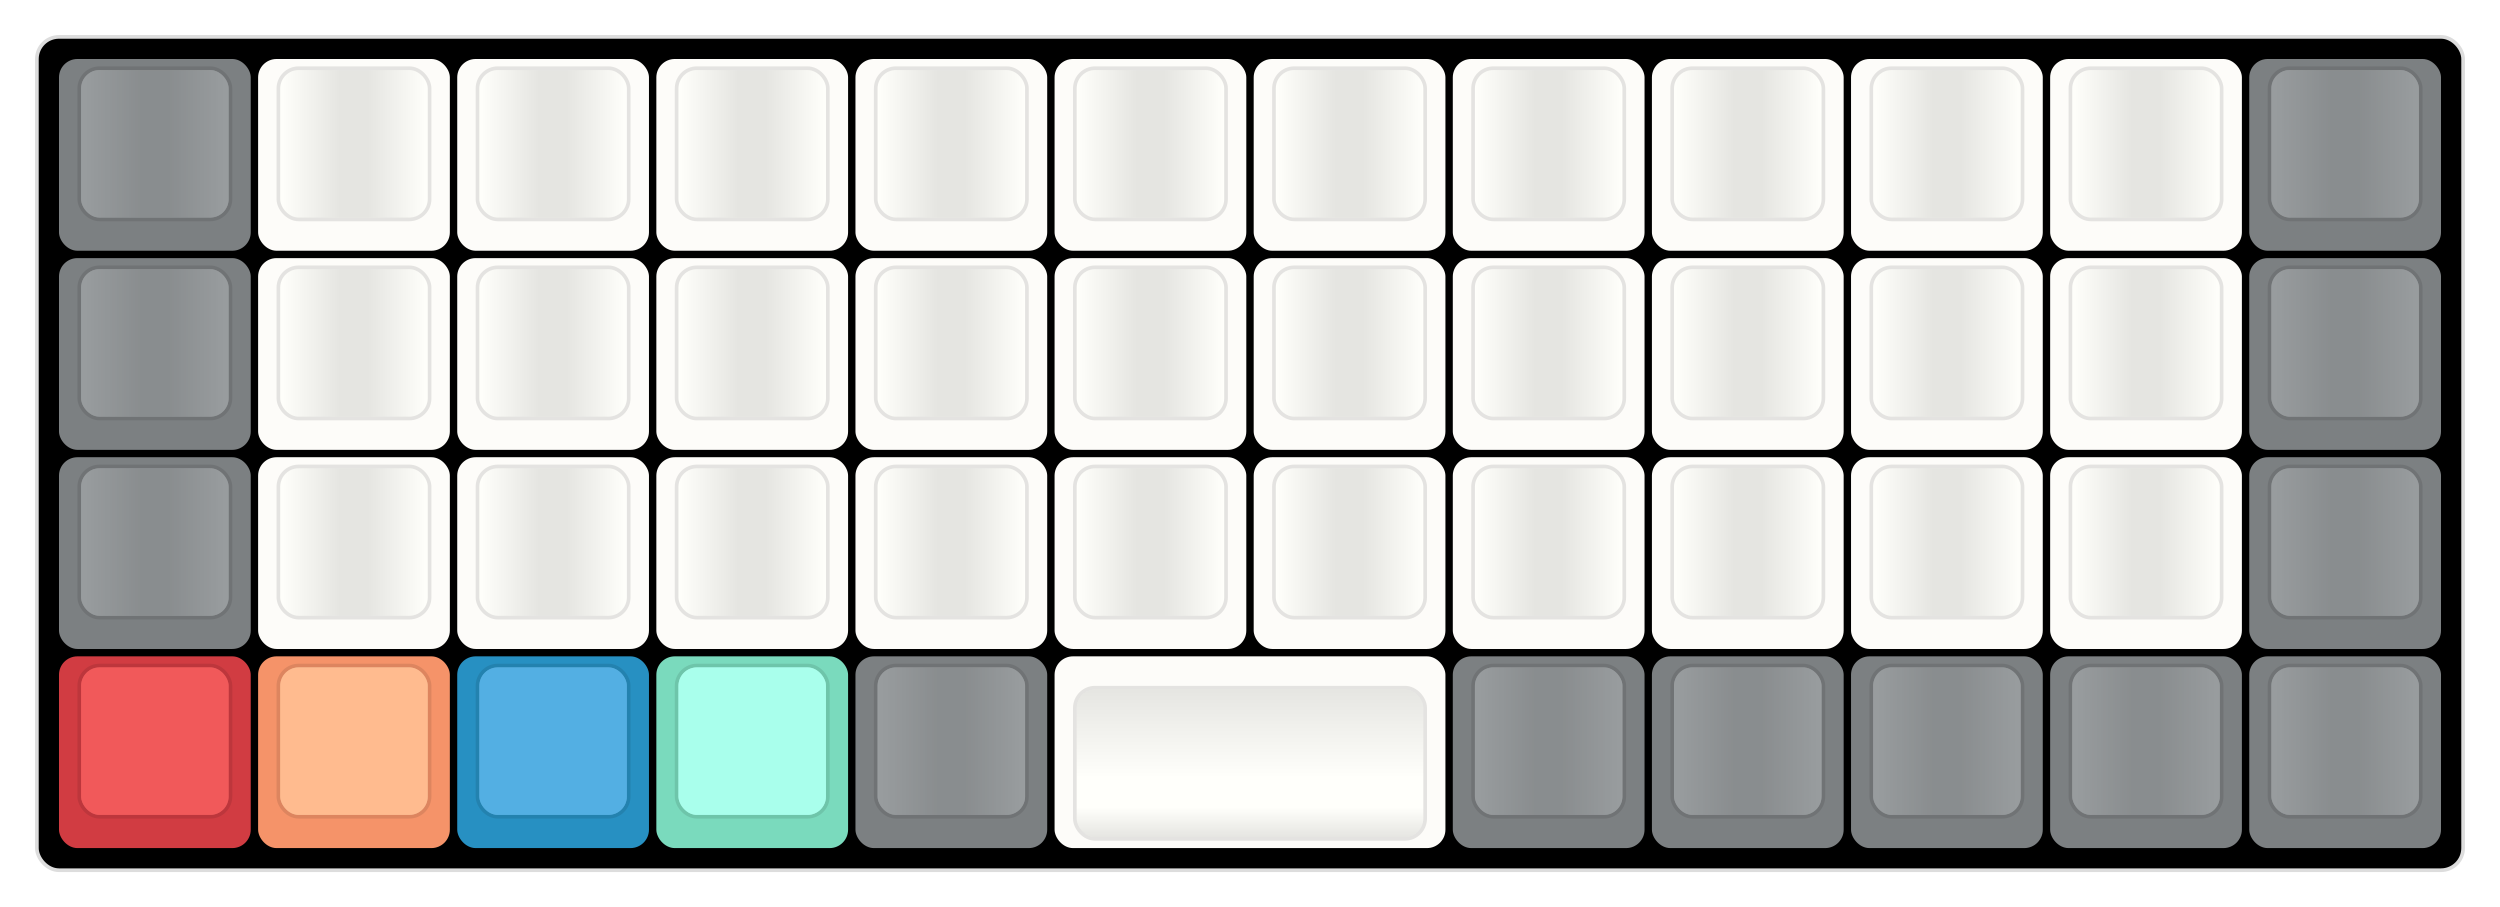 
  <svg width='678px'
       height='246px'
       viewBox='0 0 678 246'
       xmlns='http://www.w3.org/2000/svg'
       xmlns:xlink="http://www.w3.org/1999/xlink">

    <style type='text/css'>
    .keycap .border { stroke: black; stroke-width: 2; }
    .keycap .inner.border { stroke: rgba(0,0,0,.1); }
    </style>
    <defs>
      <linearGradient id="DCS">
        <stop offset="0%" stop-color="black" stop-opacity="0"/>
        <stop offset="40%" stop-color="black" stop-opacity="0.1"/>
        <stop offset="60%" stop-color="black" stop-opacity="0.1"/>
        <stop offset="100%" stop-color="black" stop-opacity="0"/>
      </linearGradient>
      <linearGradient id="SPACE" x1="0%" x2="0%" y1="0%" y2="100%">
        <stop offset="0%" stop-color="black" stop-opacity="0.1"/>
        <stop offset="20%" stop-color="black" stop-opacity="0.0"/>
        <stop offset="40%" stop-color="black" stop-opacity="0.0"/>
        <stop offset="100%" stop-color="black" stop-opacity="0.1"/>
      </linearGradient>
      <radialGradient id="DSA">
        <stop offset="0%" stop-color="black" stop-opacity="0.1"/>
        <stop offset="10%" stop-color="black" stop-opacity="0.1"/>
        <stop offset="100%" stop-color="black" stop-opacity="0"/>
      </radialGradient>
      <radialGradient id="SA" xlink:href="#DSA" />
    </defs>

    <g transform='translate(10,10)'>
      <rect width="658" height="226"
            stroke="#ddd" stroke-width="1" fill="#000000" rx="6"/>
      <g transform='translate(5,5)'>
        
  <g class='  keycap'
  >

  
    <!-- Outer Border -->
    <rect x="1" y="1"
          width="52" height="52"
          rx="5" fill="#7c8082" class="outer border"/>
    
    <!-- Outer Fill -->
    <rect x="1" y="1"
          width="52" height="52"
          rx="5" fill="#7c8082"/>
    

    
      <!-- Inner Border -->
      <rect x="7" y="4"
            width="40" height="40"
            rx="5" fill="#999d9f" class="inner border"/>
      
      <!-- Inner Fill -->
      <rect x="7" y="4"
            width="40" height="40"
            rx="5" fill="#999d9f"/>
      
      
        
        
        <rect x="7" y="4"
              width="40" height="40"
              rx="5" fill="url(#DCS)"/>
      

     
   
  </g>

  <g class='  keycap'
  >

  
    <!-- Outer Border -->
    <rect x="55" y="1"
          width="52" height="52"
          rx="5" fill="#fdfcf9" class="outer border"/>
    
    <!-- Outer Fill -->
    <rect x="55" y="1"
          width="52" height="52"
          rx="5" fill="#fdfcf9"/>
    

    
      <!-- Inner Border -->
      <rect x="61" y="4"
            width="40" height="40"
            rx="5" fill="#fffffb" class="inner border"/>
      
      <!-- Inner Fill -->
      <rect x="61" y="4"
            width="40" height="40"
            rx="5" fill="#fffffb"/>
      
      
        
        
        <rect x="61" y="4"
              width="40" height="40"
              rx="5" fill="url(#DCS)"/>
      

     
   
  </g>

  <g class='  keycap'
  >

  
    <!-- Outer Border -->
    <rect x="109" y="1"
          width="52" height="52"
          rx="5" fill="#fdfcf9" class="outer border"/>
    
    <!-- Outer Fill -->
    <rect x="109" y="1"
          width="52" height="52"
          rx="5" fill="#fdfcf9"/>
    

    
      <!-- Inner Border -->
      <rect x="115" y="4"
            width="40" height="40"
            rx="5" fill="#fffffb" class="inner border"/>
      
      <!-- Inner Fill -->
      <rect x="115" y="4"
            width="40" height="40"
            rx="5" fill="#fffffb"/>
      
      
        
        
        <rect x="115" y="4"
              width="40" height="40"
              rx="5" fill="url(#DCS)"/>
      

     
   
  </g>

  <g class='  keycap'
  >

  
    <!-- Outer Border -->
    <rect x="163" y="1"
          width="52" height="52"
          rx="5" fill="#fdfcf9" class="outer border"/>
    
    <!-- Outer Fill -->
    <rect x="163" y="1"
          width="52" height="52"
          rx="5" fill="#fdfcf9"/>
    

    
      <!-- Inner Border -->
      <rect x="169" y="4"
            width="40" height="40"
            rx="5" fill="#fffffb" class="inner border"/>
      
      <!-- Inner Fill -->
      <rect x="169" y="4"
            width="40" height="40"
            rx="5" fill="#fffffb"/>
      
      
        
        
        <rect x="169" y="4"
              width="40" height="40"
              rx="5" fill="url(#DCS)"/>
      

     
   
  </g>

  <g class='  keycap'
  >

  
    <!-- Outer Border -->
    <rect x="217" y="1"
          width="52" height="52"
          rx="5" fill="#fdfcf9" class="outer border"/>
    
    <!-- Outer Fill -->
    <rect x="217" y="1"
          width="52" height="52"
          rx="5" fill="#fdfcf9"/>
    

    
      <!-- Inner Border -->
      <rect x="223" y="4"
            width="40" height="40"
            rx="5" fill="#fffffb" class="inner border"/>
      
      <!-- Inner Fill -->
      <rect x="223" y="4"
            width="40" height="40"
            rx="5" fill="#fffffb"/>
      
      
        
        
        <rect x="223" y="4"
              width="40" height="40"
              rx="5" fill="url(#DCS)"/>
      

     
   
  </g>

  <g class='  keycap'
  >

  
    <!-- Outer Border -->
    <rect x="271" y="1"
          width="52" height="52"
          rx="5" fill="#fdfcf9" class="outer border"/>
    
    <!-- Outer Fill -->
    <rect x="271" y="1"
          width="52" height="52"
          rx="5" fill="#fdfcf9"/>
    

    
      <!-- Inner Border -->
      <rect x="277" y="4"
            width="40" height="40"
            rx="5" fill="#fffffb" class="inner border"/>
      
      <!-- Inner Fill -->
      <rect x="277" y="4"
            width="40" height="40"
            rx="5" fill="#fffffb"/>
      
      
        
        
        <rect x="277" y="4"
              width="40" height="40"
              rx="5" fill="url(#DCS)"/>
      

     
   
  </g>

  <g class='  keycap'
  >

  
    <!-- Outer Border -->
    <rect x="325" y="1"
          width="52" height="52"
          rx="5" fill="#fdfcf9" class="outer border"/>
    
    <!-- Outer Fill -->
    <rect x="325" y="1"
          width="52" height="52"
          rx="5" fill="#fdfcf9"/>
    

    
      <!-- Inner Border -->
      <rect x="331" y="4"
            width="40" height="40"
            rx="5" fill="#fffffb" class="inner border"/>
      
      <!-- Inner Fill -->
      <rect x="331" y="4"
            width="40" height="40"
            rx="5" fill="#fffffb"/>
      
      
        
        
        <rect x="331" y="4"
              width="40" height="40"
              rx="5" fill="url(#DCS)"/>
      

     
   
  </g>

  <g class='  keycap'
  >

  
    <!-- Outer Border -->
    <rect x="379" y="1"
          width="52" height="52"
          rx="5" fill="#fdfcf9" class="outer border"/>
    
    <!-- Outer Fill -->
    <rect x="379" y="1"
          width="52" height="52"
          rx="5" fill="#fdfcf9"/>
    

    
      <!-- Inner Border -->
      <rect x="385" y="4"
            width="40" height="40"
            rx="5" fill="#fffffb" class="inner border"/>
      
      <!-- Inner Fill -->
      <rect x="385" y="4"
            width="40" height="40"
            rx="5" fill="#fffffb"/>
      
      
        
        
        <rect x="385" y="4"
              width="40" height="40"
              rx="5" fill="url(#DCS)"/>
      

     
   
  </g>

  <g class='  keycap'
  >

  
    <!-- Outer Border -->
    <rect x="433" y="1"
          width="52" height="52"
          rx="5" fill="#fdfcf9" class="outer border"/>
    
    <!-- Outer Fill -->
    <rect x="433" y="1"
          width="52" height="52"
          rx="5" fill="#fdfcf9"/>
    

    
      <!-- Inner Border -->
      <rect x="439" y="4"
            width="40" height="40"
            rx="5" fill="#fffffb" class="inner border"/>
      
      <!-- Inner Fill -->
      <rect x="439" y="4"
            width="40" height="40"
            rx="5" fill="#fffffb"/>
      
      
        
        
        <rect x="439" y="4"
              width="40" height="40"
              rx="5" fill="url(#DCS)"/>
      

     
   
  </g>

  <g class='  keycap'
  >

  
    <!-- Outer Border -->
    <rect x="487" y="1"
          width="52" height="52"
          rx="5" fill="#fdfcf9" class="outer border"/>
    
    <!-- Outer Fill -->
    <rect x="487" y="1"
          width="52" height="52"
          rx="5" fill="#fdfcf9"/>
    

    
      <!-- Inner Border -->
      <rect x="493" y="4"
            width="40" height="40"
            rx="5" fill="#fffffb" class="inner border"/>
      
      <!-- Inner Fill -->
      <rect x="493" y="4"
            width="40" height="40"
            rx="5" fill="#fffffb"/>
      
      
        
        
        <rect x="493" y="4"
              width="40" height="40"
              rx="5" fill="url(#DCS)"/>
      

     
   
  </g>

  <g class='  keycap'
  >

  
    <!-- Outer Border -->
    <rect x="541" y="1"
          width="52" height="52"
          rx="5" fill="#fdfcf9" class="outer border"/>
    
    <!-- Outer Fill -->
    <rect x="541" y="1"
          width="52" height="52"
          rx="5" fill="#fdfcf9"/>
    

    
      <!-- Inner Border -->
      <rect x="547" y="4"
            width="40" height="40"
            rx="5" fill="#fffffb" class="inner border"/>
      
      <!-- Inner Fill -->
      <rect x="547" y="4"
            width="40" height="40"
            rx="5" fill="#fffffb"/>
      
      
        
        
        <rect x="547" y="4"
              width="40" height="40"
              rx="5" fill="url(#DCS)"/>
      

     
   
  </g>

  <g class='  keycap'
  >

  
    <!-- Outer Border -->
    <rect x="595" y="1"
          width="52" height="52"
          rx="5" fill="#7c8082" class="outer border"/>
    
    <!-- Outer Fill -->
    <rect x="595" y="1"
          width="52" height="52"
          rx="5" fill="#7c8082"/>
    

    
      <!-- Inner Border -->
      <rect x="601" y="4"
            width="40" height="40"
            rx="5" fill="#999d9f" class="inner border"/>
      
      <!-- Inner Fill -->
      <rect x="601" y="4"
            width="40" height="40"
            rx="5" fill="#999d9f"/>
      
      
        
        
        <rect x="601" y="4"
              width="40" height="40"
              rx="5" fill="url(#DCS)"/>
      

     
   
  </g>

  <g class='  keycap'
  >

  
    <!-- Outer Border -->
    <rect x="1" y="55"
          width="52" height="52"
          rx="5" fill="#7c8082" class="outer border"/>
    
    <!-- Outer Fill -->
    <rect x="1" y="55"
          width="52" height="52"
          rx="5" fill="#7c8082"/>
    

    
      <!-- Inner Border -->
      <rect x="7" y="58"
            width="40" height="40"
            rx="5" fill="#999d9f" class="inner border"/>
      
      <!-- Inner Fill -->
      <rect x="7" y="58"
            width="40" height="40"
            rx="5" fill="#999d9f"/>
      
      
        
        
        <rect x="7" y="58"
              width="40" height="40"
              rx="5" fill="url(#DCS)"/>
      

     
   
  </g>

  <g class='  keycap'
  >

  
    <!-- Outer Border -->
    <rect x="55" y="55"
          width="52" height="52"
          rx="5" fill="#fdfcf9" class="outer border"/>
    
    <!-- Outer Fill -->
    <rect x="55" y="55"
          width="52" height="52"
          rx="5" fill="#fdfcf9"/>
    

    
      <!-- Inner Border -->
      <rect x="61" y="58"
            width="40" height="40"
            rx="5" fill="#fffffb" class="inner border"/>
      
      <!-- Inner Fill -->
      <rect x="61" y="58"
            width="40" height="40"
            rx="5" fill="#fffffb"/>
      
      
        
        
        <rect x="61" y="58"
              width="40" height="40"
              rx="5" fill="url(#DCS)"/>
      

     
   
  </g>

  <g class='  keycap'
  >

  
    <!-- Outer Border -->
    <rect x="109" y="55"
          width="52" height="52"
          rx="5" fill="#fdfcf9" class="outer border"/>
    
    <!-- Outer Fill -->
    <rect x="109" y="55"
          width="52" height="52"
          rx="5" fill="#fdfcf9"/>
    

    
      <!-- Inner Border -->
      <rect x="115" y="58"
            width="40" height="40"
            rx="5" fill="#fffffb" class="inner border"/>
      
      <!-- Inner Fill -->
      <rect x="115" y="58"
            width="40" height="40"
            rx="5" fill="#fffffb"/>
      
      
        
        
        <rect x="115" y="58"
              width="40" height="40"
              rx="5" fill="url(#DCS)"/>
      

     
   
  </g>

  <g class='  keycap'
  >

  
    <!-- Outer Border -->
    <rect x="163" y="55"
          width="52" height="52"
          rx="5" fill="#fdfcf9" class="outer border"/>
    
    <!-- Outer Fill -->
    <rect x="163" y="55"
          width="52" height="52"
          rx="5" fill="#fdfcf9"/>
    

    
      <!-- Inner Border -->
      <rect x="169" y="58"
            width="40" height="40"
            rx="5" fill="#fffffb" class="inner border"/>
      
      <!-- Inner Fill -->
      <rect x="169" y="58"
            width="40" height="40"
            rx="5" fill="#fffffb"/>
      
      
        
        
        <rect x="169" y="58"
              width="40" height="40"
              rx="5" fill="url(#DCS)"/>
      

     
   
  </g>

  <g class='  keycap'
  >

  
    <!-- Outer Border -->
    <rect x="217" y="55"
          width="52" height="52"
          rx="5" fill="#fdfcf9" class="outer border"/>
    
    <!-- Outer Fill -->
    <rect x="217" y="55"
          width="52" height="52"
          rx="5" fill="#fdfcf9"/>
    

    
      <!-- Inner Border -->
      <rect x="223" y="58"
            width="40" height="40"
            rx="5" fill="#fffffb" class="inner border"/>
      
      <!-- Inner Fill -->
      <rect x="223" y="58"
            width="40" height="40"
            rx="5" fill="#fffffb"/>
      
      
        
        
        <rect x="223" y="58"
              width="40" height="40"
              rx="5" fill="url(#DCS)"/>
      

     
   
  </g>

  <g class='  keycap'
  >

  
    <!-- Outer Border -->
    <rect x="271" y="55"
          width="52" height="52"
          rx="5" fill="#fdfcf9" class="outer border"/>
    
    <!-- Outer Fill -->
    <rect x="271" y="55"
          width="52" height="52"
          rx="5" fill="#fdfcf9"/>
    

    
      <!-- Inner Border -->
      <rect x="277" y="58"
            width="40" height="40"
            rx="5" fill="#fffffb" class="inner border"/>
      
      <!-- Inner Fill -->
      <rect x="277" y="58"
            width="40" height="40"
            rx="5" fill="#fffffb"/>
      
      
        
        
        <rect x="277" y="58"
              width="40" height="40"
              rx="5" fill="url(#DCS)"/>
      

     
   
  </g>

  <g class='  keycap'
  >

  
    <!-- Outer Border -->
    <rect x="325" y="55"
          width="52" height="52"
          rx="5" fill="#fdfcf9" class="outer border"/>
    
    <!-- Outer Fill -->
    <rect x="325" y="55"
          width="52" height="52"
          rx="5" fill="#fdfcf9"/>
    

    
      <!-- Inner Border -->
      <rect x="331" y="58"
            width="40" height="40"
            rx="5" fill="#fffffb" class="inner border"/>
      
      <!-- Inner Fill -->
      <rect x="331" y="58"
            width="40" height="40"
            rx="5" fill="#fffffb"/>
      
      
        
        
        <rect x="331" y="58"
              width="40" height="40"
              rx="5" fill="url(#DCS)"/>
      

     
   
  </g>

  <g class='  keycap'
  >

  
    <!-- Outer Border -->
    <rect x="379" y="55"
          width="52" height="52"
          rx="5" fill="#fdfcf9" class="outer border"/>
    
    <!-- Outer Fill -->
    <rect x="379" y="55"
          width="52" height="52"
          rx="5" fill="#fdfcf9"/>
    

    
      <!-- Inner Border -->
      <rect x="385" y="58"
            width="40" height="40"
            rx="5" fill="#fffffb" class="inner border"/>
      
      <!-- Inner Fill -->
      <rect x="385" y="58"
            width="40" height="40"
            rx="5" fill="#fffffb"/>
      
      
        
        
        <rect x="385" y="58"
              width="40" height="40"
              rx="5" fill="url(#DCS)"/>
      

     
   
  </g>

  <g class='  keycap'
  >

  
    <!-- Outer Border -->
    <rect x="433" y="55"
          width="52" height="52"
          rx="5" fill="#fdfcf9" class="outer border"/>
    
    <!-- Outer Fill -->
    <rect x="433" y="55"
          width="52" height="52"
          rx="5" fill="#fdfcf9"/>
    

    
      <!-- Inner Border -->
      <rect x="439" y="58"
            width="40" height="40"
            rx="5" fill="#fffffb" class="inner border"/>
      
      <!-- Inner Fill -->
      <rect x="439" y="58"
            width="40" height="40"
            rx="5" fill="#fffffb"/>
      
      
        
        
        <rect x="439" y="58"
              width="40" height="40"
              rx="5" fill="url(#DCS)"/>
      

     
   
  </g>

  <g class='  keycap'
  >

  
    <!-- Outer Border -->
    <rect x="487" y="55"
          width="52" height="52"
          rx="5" fill="#fdfcf9" class="outer border"/>
    
    <!-- Outer Fill -->
    <rect x="487" y="55"
          width="52" height="52"
          rx="5" fill="#fdfcf9"/>
    

    
      <!-- Inner Border -->
      <rect x="493" y="58"
            width="40" height="40"
            rx="5" fill="#fffffb" class="inner border"/>
      
      <!-- Inner Fill -->
      <rect x="493" y="58"
            width="40" height="40"
            rx="5" fill="#fffffb"/>
      
      
        
        
        <rect x="493" y="58"
              width="40" height="40"
              rx="5" fill="url(#DCS)"/>
      

     
   
  </g>

  <g class='  keycap'
  >

  
    <!-- Outer Border -->
    <rect x="541" y="55"
          width="52" height="52"
          rx="5" fill="#fdfcf9" class="outer border"/>
    
    <!-- Outer Fill -->
    <rect x="541" y="55"
          width="52" height="52"
          rx="5" fill="#fdfcf9"/>
    

    
      <!-- Inner Border -->
      <rect x="547" y="58"
            width="40" height="40"
            rx="5" fill="#fffffb" class="inner border"/>
      
      <!-- Inner Fill -->
      <rect x="547" y="58"
            width="40" height="40"
            rx="5" fill="#fffffb"/>
      
      
        
        
        <rect x="547" y="58"
              width="40" height="40"
              rx="5" fill="url(#DCS)"/>
      

     
   
  </g>

  <g class='  keycap'
  >

  
    <!-- Outer Border -->
    <rect x="595" y="55"
          width="52" height="52"
          rx="5" fill="#7c8082" class="outer border"/>
    
    <!-- Outer Fill -->
    <rect x="595" y="55"
          width="52" height="52"
          rx="5" fill="#7c8082"/>
    

    
      <!-- Inner Border -->
      <rect x="601" y="58"
            width="40" height="40"
            rx="5" fill="#999d9f" class="inner border"/>
      
      <!-- Inner Fill -->
      <rect x="601" y="58"
            width="40" height="40"
            rx="5" fill="#999d9f"/>
      
      
        
        
        <rect x="601" y="58"
              width="40" height="40"
              rx="5" fill="url(#DCS)"/>
      

     
   
  </g>

  <g class='  keycap'
  >

  
    <!-- Outer Border -->
    <rect x="1" y="109"
          width="52" height="52"
          rx="5" fill="#7c8082" class="outer border"/>
    
    <!-- Outer Fill -->
    <rect x="1" y="109"
          width="52" height="52"
          rx="5" fill="#7c8082"/>
    

    
      <!-- Inner Border -->
      <rect x="7" y="112"
            width="40" height="40"
            rx="5" fill="#999d9f" class="inner border"/>
      
      <!-- Inner Fill -->
      <rect x="7" y="112"
            width="40" height="40"
            rx="5" fill="#999d9f"/>
      
      
        
        
        <rect x="7" y="112"
              width="40" height="40"
              rx="5" fill="url(#DCS)"/>
      

     
   
  </g>

  <g class='  keycap'
  >

  
    <!-- Outer Border -->
    <rect x="55" y="109"
          width="52" height="52"
          rx="5" fill="#fdfcf9" class="outer border"/>
    
    <!-- Outer Fill -->
    <rect x="55" y="109"
          width="52" height="52"
          rx="5" fill="#fdfcf9"/>
    

    
      <!-- Inner Border -->
      <rect x="61" y="112"
            width="40" height="40"
            rx="5" fill="#fffffb" class="inner border"/>
      
      <!-- Inner Fill -->
      <rect x="61" y="112"
            width="40" height="40"
            rx="5" fill="#fffffb"/>
      
      
        
        
        <rect x="61" y="112"
              width="40" height="40"
              rx="5" fill="url(#DCS)"/>
      

     
   
  </g>

  <g class='  keycap'
  >

  
    <!-- Outer Border -->
    <rect x="109" y="109"
          width="52" height="52"
          rx="5" fill="#fdfcf9" class="outer border"/>
    
    <!-- Outer Fill -->
    <rect x="109" y="109"
          width="52" height="52"
          rx="5" fill="#fdfcf9"/>
    

    
      <!-- Inner Border -->
      <rect x="115" y="112"
            width="40" height="40"
            rx="5" fill="#fffffb" class="inner border"/>
      
      <!-- Inner Fill -->
      <rect x="115" y="112"
            width="40" height="40"
            rx="5" fill="#fffffb"/>
      
      
        
        
        <rect x="115" y="112"
              width="40" height="40"
              rx="5" fill="url(#DCS)"/>
      

     
   
  </g>

  <g class='  keycap'
  >

  
    <!-- Outer Border -->
    <rect x="163" y="109"
          width="52" height="52"
          rx="5" fill="#fdfcf9" class="outer border"/>
    
    <!-- Outer Fill -->
    <rect x="163" y="109"
          width="52" height="52"
          rx="5" fill="#fdfcf9"/>
    

    
      <!-- Inner Border -->
      <rect x="169" y="112"
            width="40" height="40"
            rx="5" fill="#fffffb" class="inner border"/>
      
      <!-- Inner Fill -->
      <rect x="169" y="112"
            width="40" height="40"
            rx="5" fill="#fffffb"/>
      
      
        
        
        <rect x="169" y="112"
              width="40" height="40"
              rx="5" fill="url(#DCS)"/>
      

     
   
  </g>

  <g class='  keycap'
  >

  
    <!-- Outer Border -->
    <rect x="217" y="109"
          width="52" height="52"
          rx="5" fill="#fdfcf9" class="outer border"/>
    
    <!-- Outer Fill -->
    <rect x="217" y="109"
          width="52" height="52"
          rx="5" fill="#fdfcf9"/>
    

    
      <!-- Inner Border -->
      <rect x="223" y="112"
            width="40" height="40"
            rx="5" fill="#fffffb" class="inner border"/>
      
      <!-- Inner Fill -->
      <rect x="223" y="112"
            width="40" height="40"
            rx="5" fill="#fffffb"/>
      
      
        
        
        <rect x="223" y="112"
              width="40" height="40"
              rx="5" fill="url(#DCS)"/>
      

     
   
  </g>

  <g class='  keycap'
  >

  
    <!-- Outer Border -->
    <rect x="271" y="109"
          width="52" height="52"
          rx="5" fill="#fdfcf9" class="outer border"/>
    
    <!-- Outer Fill -->
    <rect x="271" y="109"
          width="52" height="52"
          rx="5" fill="#fdfcf9"/>
    

    
      <!-- Inner Border -->
      <rect x="277" y="112"
            width="40" height="40"
            rx="5" fill="#fffffb" class="inner border"/>
      
      <!-- Inner Fill -->
      <rect x="277" y="112"
            width="40" height="40"
            rx="5" fill="#fffffb"/>
      
      
        
        
        <rect x="277" y="112"
              width="40" height="40"
              rx="5" fill="url(#DCS)"/>
      

     
   
  </g>

  <g class='  keycap'
  >

  
    <!-- Outer Border -->
    <rect x="325" y="109"
          width="52" height="52"
          rx="5" fill="#fdfcf9" class="outer border"/>
    
    <!-- Outer Fill -->
    <rect x="325" y="109"
          width="52" height="52"
          rx="5" fill="#fdfcf9"/>
    

    
      <!-- Inner Border -->
      <rect x="331" y="112"
            width="40" height="40"
            rx="5" fill="#fffffb" class="inner border"/>
      
      <!-- Inner Fill -->
      <rect x="331" y="112"
            width="40" height="40"
            rx="5" fill="#fffffb"/>
      
      
        
        
        <rect x="331" y="112"
              width="40" height="40"
              rx="5" fill="url(#DCS)"/>
      

     
   
  </g>

  <g class='  keycap'
  >

  
    <!-- Outer Border -->
    <rect x="379" y="109"
          width="52" height="52"
          rx="5" fill="#fdfcf9" class="outer border"/>
    
    <!-- Outer Fill -->
    <rect x="379" y="109"
          width="52" height="52"
          rx="5" fill="#fdfcf9"/>
    

    
      <!-- Inner Border -->
      <rect x="385" y="112"
            width="40" height="40"
            rx="5" fill="#fffffb" class="inner border"/>
      
      <!-- Inner Fill -->
      <rect x="385" y="112"
            width="40" height="40"
            rx="5" fill="#fffffb"/>
      
      
        
        
        <rect x="385" y="112"
              width="40" height="40"
              rx="5" fill="url(#DCS)"/>
      

     
   
  </g>

  <g class='  keycap'
  >

  
    <!-- Outer Border -->
    <rect x="433" y="109"
          width="52" height="52"
          rx="5" fill="#fdfcf9" class="outer border"/>
    
    <!-- Outer Fill -->
    <rect x="433" y="109"
          width="52" height="52"
          rx="5" fill="#fdfcf9"/>
    

    
      <!-- Inner Border -->
      <rect x="439" y="112"
            width="40" height="40"
            rx="5" fill="#fffffb" class="inner border"/>
      
      <!-- Inner Fill -->
      <rect x="439" y="112"
            width="40" height="40"
            rx="5" fill="#fffffb"/>
      
      
        
        
        <rect x="439" y="112"
              width="40" height="40"
              rx="5" fill="url(#DCS)"/>
      

     
   
  </g>

  <g class='  keycap'
  >

  
    <!-- Outer Border -->
    <rect x="487" y="109"
          width="52" height="52"
          rx="5" fill="#fdfcf9" class="outer border"/>
    
    <!-- Outer Fill -->
    <rect x="487" y="109"
          width="52" height="52"
          rx="5" fill="#fdfcf9"/>
    

    
      <!-- Inner Border -->
      <rect x="493" y="112"
            width="40" height="40"
            rx="5" fill="#fffffb" class="inner border"/>
      
      <!-- Inner Fill -->
      <rect x="493" y="112"
            width="40" height="40"
            rx="5" fill="#fffffb"/>
      
      
        
        
        <rect x="493" y="112"
              width="40" height="40"
              rx="5" fill="url(#DCS)"/>
      

     
   
  </g>

  <g class='  keycap'
  >

  
    <!-- Outer Border -->
    <rect x="541" y="109"
          width="52" height="52"
          rx="5" fill="#fdfcf9" class="outer border"/>
    
    <!-- Outer Fill -->
    <rect x="541" y="109"
          width="52" height="52"
          rx="5" fill="#fdfcf9"/>
    

    
      <!-- Inner Border -->
      <rect x="547" y="112"
            width="40" height="40"
            rx="5" fill="#fffffb" class="inner border"/>
      
      <!-- Inner Fill -->
      <rect x="547" y="112"
            width="40" height="40"
            rx="5" fill="#fffffb"/>
      
      
        
        
        <rect x="547" y="112"
              width="40" height="40"
              rx="5" fill="url(#DCS)"/>
      

     
   
  </g>

  <g class='  keycap'
  >

  
    <!-- Outer Border -->
    <rect x="595" y="109"
          width="52" height="52"
          rx="5" fill="#7c8082" class="outer border"/>
    
    <!-- Outer Fill -->
    <rect x="595" y="109"
          width="52" height="52"
          rx="5" fill="#7c8082"/>
    

    
      <!-- Inner Border -->
      <rect x="601" y="112"
            width="40" height="40"
            rx="5" fill="#999d9f" class="inner border"/>
      
      <!-- Inner Fill -->
      <rect x="601" y="112"
            width="40" height="40"
            rx="5" fill="#999d9f"/>
      
      
        
        
        <rect x="601" y="112"
              width="40" height="40"
              rx="5" fill="url(#DCS)"/>
      

     
   
  </g>

  <g class='  keycap'
  >

  
    <!-- Outer Border -->
    <rect x="1" y="163"
          width="52" height="52"
          rx="5" fill="#d13c42" class="outer border"/>
    
    <!-- Outer Fill -->
    <rect x="1" y="163"
          width="52" height="52"
          rx="5" fill="#d13c42"/>
    

    
      <!-- Inner Border -->
      <rect x="7" y="166"
            width="40" height="40"
            rx="5" fill="#f1595a" class="inner border"/>
      
      <!-- Inner Fill -->
      <rect x="7" y="166"
            width="40" height="40"
            rx="5" fill="#f1595a"/>
      
      

     
   
  </g>

  <g class='  keycap'
  >

  
    <!-- Outer Border -->
    <rect x="55" y="163"
          width="52" height="52"
          rx="5" fill="#f59369" class="outer border"/>
    
    <!-- Outer Fill -->
    <rect x="55" y="163"
          width="52" height="52"
          rx="5" fill="#f59369"/>
    

    
      <!-- Inner Border -->
      <rect x="61" y="166"
            width="40" height="40"
            rx="5" fill="#ffbb8f" class="inner border"/>
      
      <!-- Inner Fill -->
      <rect x="61" y="166"
            width="40" height="40"
            rx="5" fill="#ffbb8f"/>
      
      

     
   
  </g>

  <g class='  keycap'
  >

  
    <!-- Outer Border -->
    <rect x="109" y="163"
          width="52" height="52"
          rx="5" fill="#2790c2" class="outer border"/>
    
    <!-- Outer Fill -->
    <rect x="109" y="163"
          width="52" height="52"
          rx="5" fill="#2790c2"/>
    

    
      <!-- Inner Border -->
      <rect x="115" y="166"
            width="40" height="40"
            rx="5" fill="#53afe3" class="inner border"/>
      
      <!-- Inner Fill -->
      <rect x="115" y="166"
            width="40" height="40"
            rx="5" fill="#53afe3"/>
      
      

     
   
  </g>

  <g class='  keycap'
  >

  
    <!-- Outer Border -->
    <rect x="163" y="163"
          width="52" height="52"
          rx="5" fill="#7adabd" class="outer border"/>
    
    <!-- Outer Fill -->
    <rect x="163" y="163"
          width="52" height="52"
          rx="5" fill="#7adabd"/>
    

    
      <!-- Inner Border -->
      <rect x="169" y="166"
            width="40" height="40"
            rx="5" fill="#a9ffec" class="inner border"/>
      
      <!-- Inner Fill -->
      <rect x="169" y="166"
            width="40" height="40"
            rx="5" fill="#a9ffec"/>
      
      

     
   
  </g>

  <g class='  keycap'
  >

  
    <!-- Outer Border -->
    <rect x="217" y="163"
          width="52" height="52"
          rx="5" fill="#7c8082" class="outer border"/>
    
    <!-- Outer Fill -->
    <rect x="217" y="163"
          width="52" height="52"
          rx="5" fill="#7c8082"/>
    

    
      <!-- Inner Border -->
      <rect x="223" y="166"
            width="40" height="40"
            rx="5" fill="#999d9f" class="inner border"/>
      
      <!-- Inner Fill -->
      <rect x="223" y="166"
            width="40" height="40"
            rx="5" fill="#999d9f"/>
      
      
        
        
        <rect x="223" y="166"
              width="40" height="40"
              rx="5" fill="url(#DCS)"/>
      

     
   
  </g>

  <g class='  keycap'
  >

  
    <!-- Outer Border -->
    <rect x="379" y="163"
          width="52" height="52"
          rx="5" fill="#7c8082" class="outer border"/>
    
    <!-- Outer Fill -->
    <rect x="379" y="163"
          width="52" height="52"
          rx="5" fill="#7c8082"/>
    

    
      <!-- Inner Border -->
      <rect x="385" y="166"
            width="40" height="40"
            rx="5" fill="#999d9f" class="inner border"/>
      
      <!-- Inner Fill -->
      <rect x="385" y="166"
            width="40" height="40"
            rx="5" fill="#999d9f"/>
      
      
        
        
        <rect x="385" y="166"
              width="40" height="40"
              rx="5" fill="url(#DCS)"/>
      

     
   
  </g>

  <g class='  keycap'
  >

  
    <!-- Outer Border -->
    <rect x="433" y="163"
          width="52" height="52"
          rx="5" fill="#7c8082" class="outer border"/>
    
    <!-- Outer Fill -->
    <rect x="433" y="163"
          width="52" height="52"
          rx="5" fill="#7c8082"/>
    

    
      <!-- Inner Border -->
      <rect x="439" y="166"
            width="40" height="40"
            rx="5" fill="#999d9f" class="inner border"/>
      
      <!-- Inner Fill -->
      <rect x="439" y="166"
            width="40" height="40"
            rx="5" fill="#999d9f"/>
      
      
        
        
        <rect x="439" y="166"
              width="40" height="40"
              rx="5" fill="url(#DCS)"/>
      

     
   
  </g>

  <g class='  keycap'
  >

  
    <!-- Outer Border -->
    <rect x="487" y="163"
          width="52" height="52"
          rx="5" fill="#7c8082" class="outer border"/>
    
    <!-- Outer Fill -->
    <rect x="487" y="163"
          width="52" height="52"
          rx="5" fill="#7c8082"/>
    

    
      <!-- Inner Border -->
      <rect x="493" y="166"
            width="40" height="40"
            rx="5" fill="#999d9f" class="inner border"/>
      
      <!-- Inner Fill -->
      <rect x="493" y="166"
            width="40" height="40"
            rx="5" fill="#999d9f"/>
      
      
        
        
        <rect x="493" y="166"
              width="40" height="40"
              rx="5" fill="url(#DCS)"/>
      

     
   
  </g>

  <g class='  keycap'
  >

  
    <!-- Outer Border -->
    <rect x="541" y="163"
          width="52" height="52"
          rx="5" fill="#7c8082" class="outer border"/>
    
    <!-- Outer Fill -->
    <rect x="541" y="163"
          width="52" height="52"
          rx="5" fill="#7c8082"/>
    

    
      <!-- Inner Border -->
      <rect x="547" y="166"
            width="40" height="40"
            rx="5" fill="#999d9f" class="inner border"/>
      
      <!-- Inner Fill -->
      <rect x="547" y="166"
            width="40" height="40"
            rx="5" fill="#999d9f"/>
      
      
        
        
        <rect x="547" y="166"
              width="40" height="40"
              rx="5" fill="url(#DCS)"/>
      

     
   
  </g>

  <g class='  keycap'
  >

  
    <!-- Outer Border -->
    <rect x="595" y="163"
          width="52" height="52"
          rx="5" fill="#7c8082" class="outer border"/>
    
    <!-- Outer Fill -->
    <rect x="595" y="163"
          width="52" height="52"
          rx="5" fill="#7c8082"/>
    

    
      <!-- Inner Border -->
      <rect x="601" y="166"
            width="40" height="40"
            rx="5" fill="#999d9f" class="inner border"/>
      
      <!-- Inner Fill -->
      <rect x="601" y="166"
            width="40" height="40"
            rx="5" fill="#999d9f"/>
      
      
        
        
        <rect x="601" y="166"
              width="40" height="40"
              rx="5" fill="url(#DCS)"/>
      

     
   
  </g>

  <g class='  keycap'
  
     transform="rotate(180 324 189)"
  >

  
    <!-- Outer Border -->
    <rect x="271" y="163"
          width="106" height="52"
          rx="5" fill="#fdfcf9" class="outer border"/>
    
    <!-- Outer Fill -->
    <rect x="271" y="163"
          width="106" height="52"
          rx="5" fill="#fdfcf9"/>
    

    
      <!-- Inner Border -->
      <rect x="277" y="166"
            width="94" height="40"
            rx="5" fill="#fffffb" class="inner border"/>
      
      <!-- Inner Fill -->
      <rect x="277" y="166"
            width="94" height="40"
            rx="5" fill="#fffffb"/>
      
      
        
        
        <rect x="277" y="166"
              width="94" height="40"
              rx="5" fill="url(#SPACE)"/>
      

     
   
  </g>

      </g>
    </g>
  </svg>
